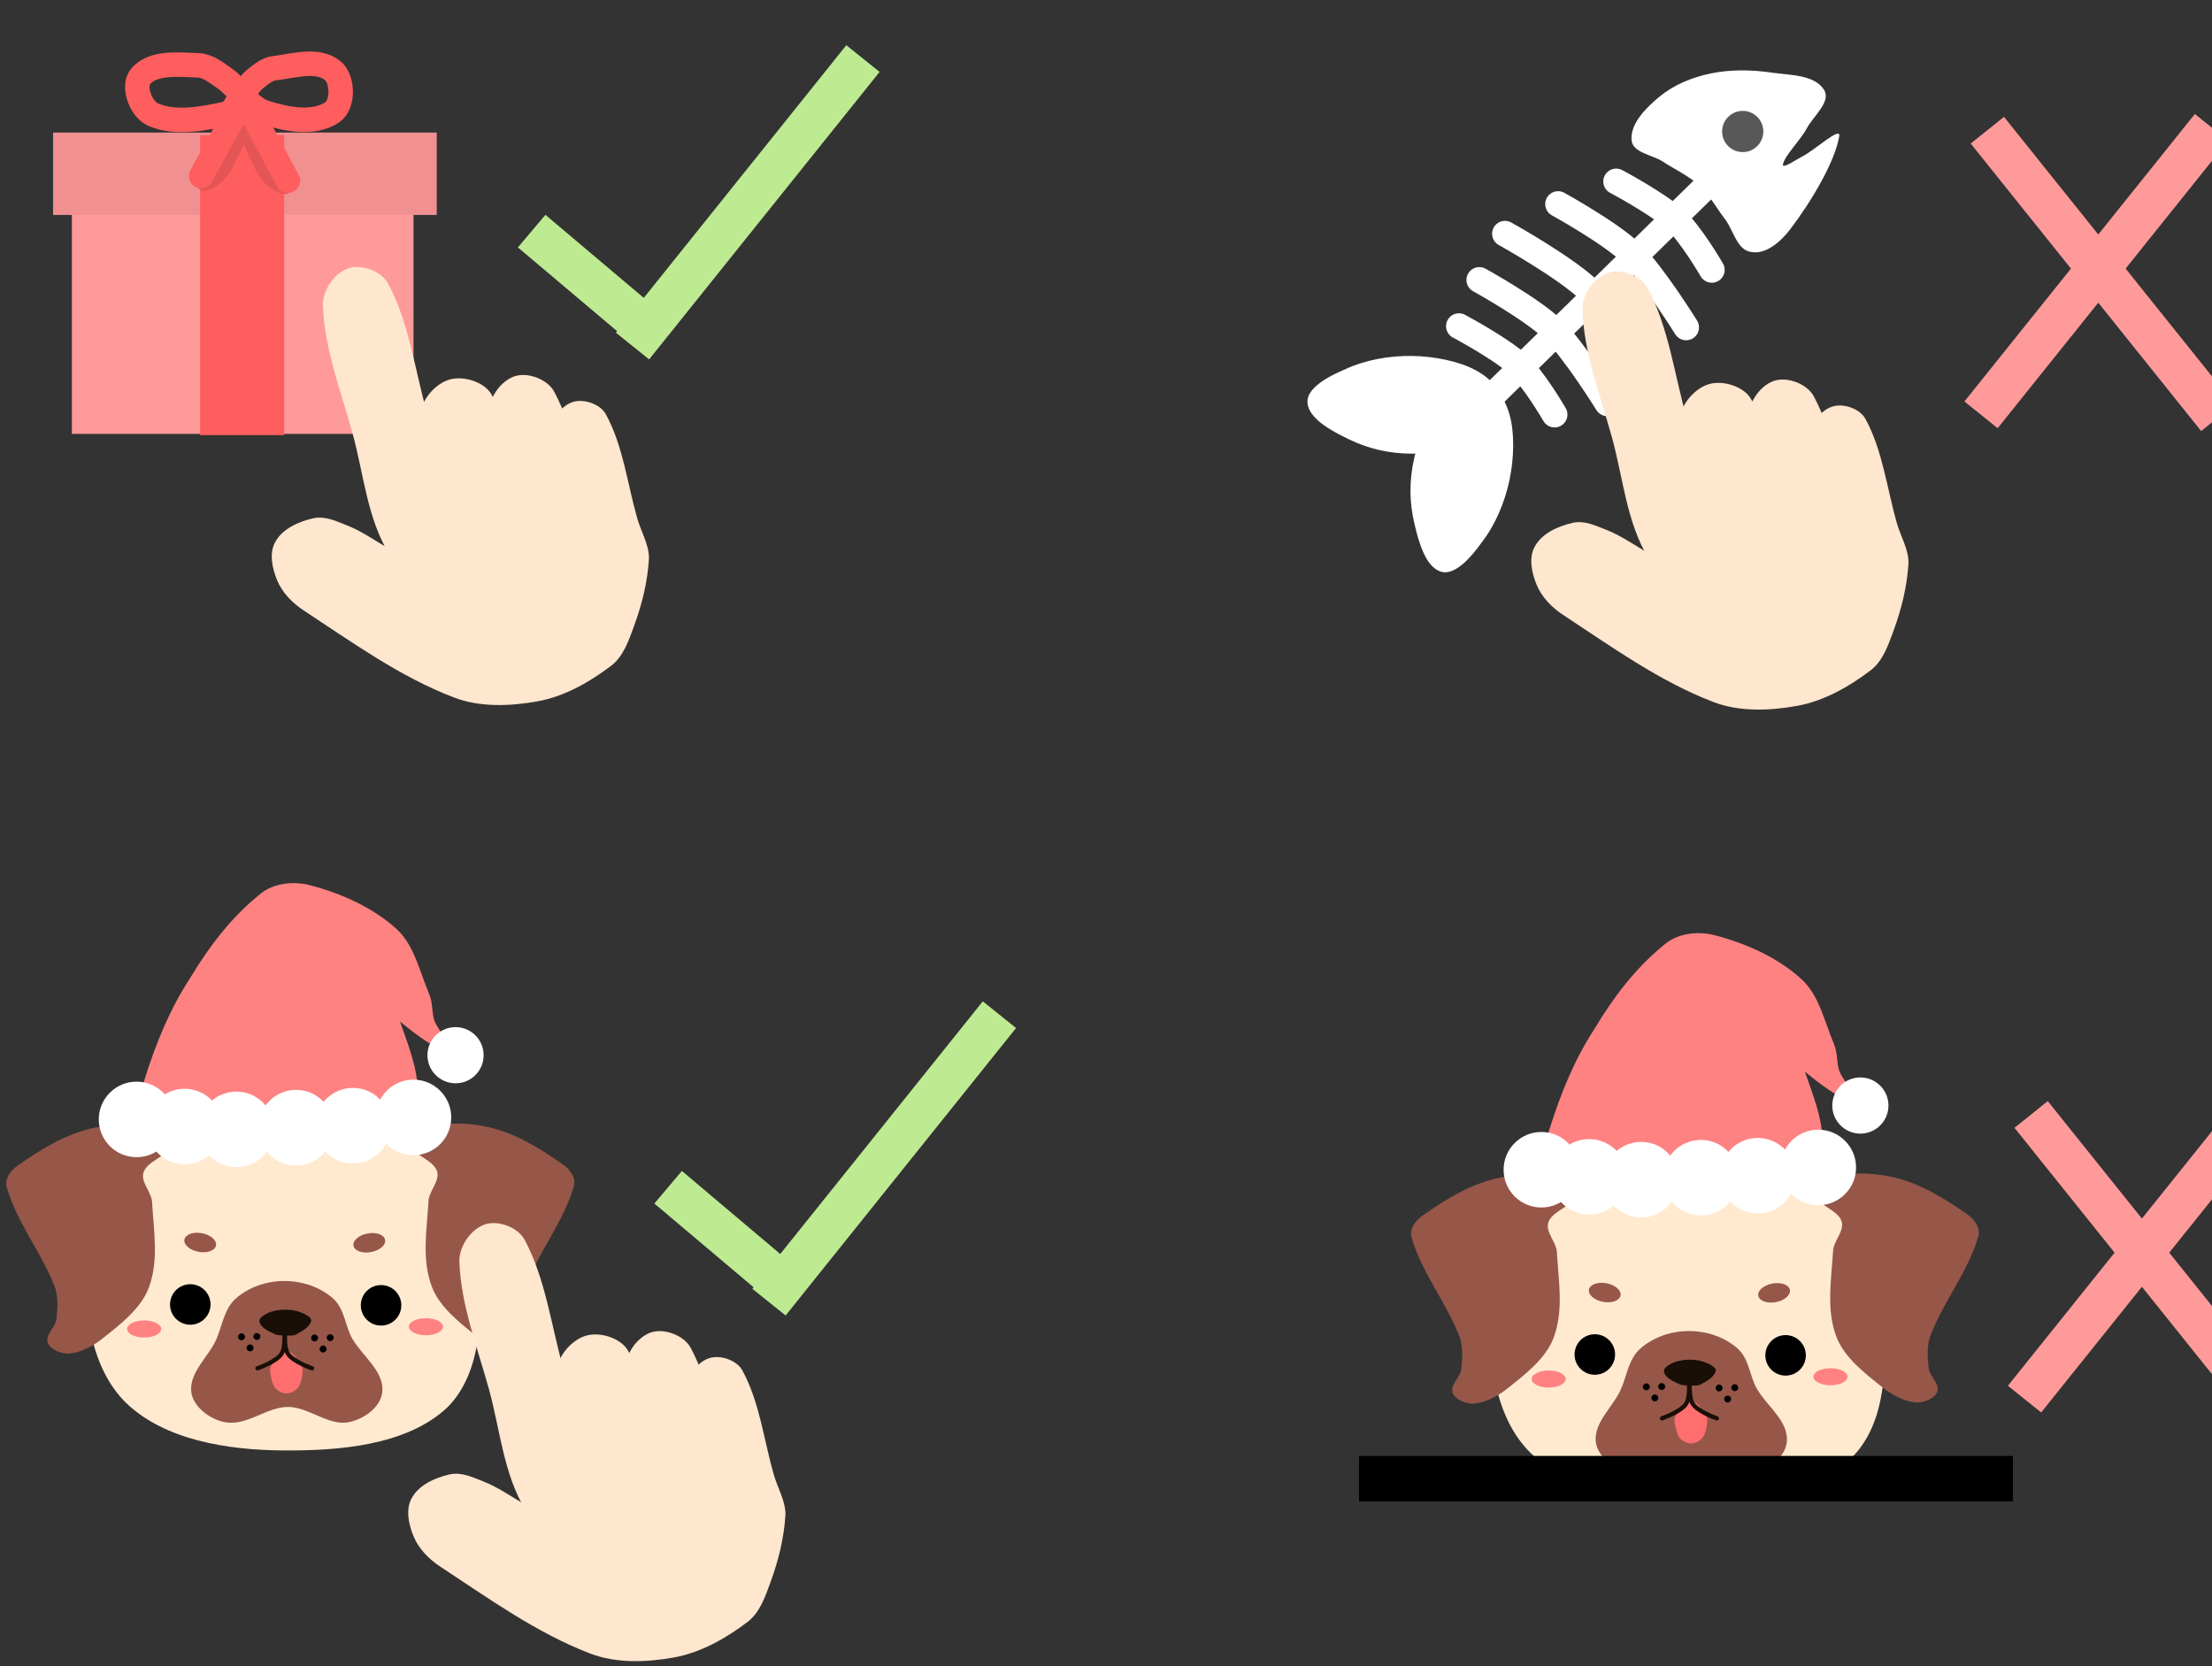 <svg version="1.1" width="389" height="293" viewBox="-1 -1 389 293" xmlns="http://www.w3.org/2000/svg" xmlns:xlink="http://www.w3.org/1999/xlink">
  <rect x="-1" y="-1" width="389" height="293" fill="#333333" stroke="none"/>
  <!-- Exported by Scratch - http://scratch.mit.edu/ -->
  <g id="ID0.8960632686503232">
    <path id="ID0.8820513412356377" fill="#FFEAD0" stroke="none" stroke-linecap="round" d="M 243 127 C 267.278 127 289.278 136.861 305.209 152.791 C 321.139 168.722 329.251 192.633 331 215 C 332.797 237.946 332.973 266.523 317 283 C 298.663 300.834 268.075 303.221 243 303 C 218.568 302.790 190.377 298.252 173 281 C 157.010 264.885 153.732 237.563 155 215 C 156.258 192.578 164.861 168.722 180.791 152.791 C 196.722 136.861 218.722 127 243 127 Z " transform="matrix(0.392, 0, 0, 0.378, -46.6, 139.55)"/>
    <path id="ID0.2806902341544628" fill="#000000" stroke="none" d="M 181.500 268 C 184.121 268 186.496 269.065 188.216 270.784 C 189.935 272.504 191 274.879 191 277.500 C 191 280.121 189.935 282.496 188.216 284.216 C 186.496 285.935 184.121 287 181.500 287 C 178.879 287 176.504 285.935 174.784 284.216 C 173.065 282.496 172 280.121 172 277.500 C 172 274.879 173.065 272.504 174.784 270.784 C 176.504 269.065 178.879 268 181.500 268 Z " transform="matrix(0.375, 0, 0, 0.375, -35.6, 124.35)"/>
    <path id="ID0.2806902341544628" fill="#000000" stroke="none" d="M 181.500 268 C 184.121 268 186.496 269.065 188.216 270.784 C 189.935 272.504 191 274.879 191 277.500 C 191 280.121 189.935 282.496 188.216 284.216 C 186.496 285.935 184.121 287 181.500 287 C 178.879 287 176.504 285.935 174.784 284.216 C 173.065 282.496 172 280.121 172 277.500 C 172 274.879 173.065 272.504 174.784 270.784 C 176.504 269.065 178.879 268 181.500 268 Z " transform="matrix(0.375, 0, 0, 0.375, -2.05, 124.5)"/>
    <path id="ID0.694512349087745" fill="#965749" stroke="none" stroke-linecap="round" d="M 235.500 268 C 243.639 268 251.014 270.521 256.354 274.594 C 261.694 278.667 261.733 285.445 265 290.500 C 269.368 297.251 278.710 303.014 278 311 C 277.359 317.450 269.309 322.043 263 323 C 254.499 324.324 245.905 317.014 237 317 C 227.812 317.018 219.339 324.360 210 323 C 203.609 322.094 195.708 317.110 195 311 C 194.234 303.341 202.633 297.467 206 290.500 C 208.619 285.080 209.306 278.667 214.646 274.594 C 219.986 270.521 227.361 268 235.500 268 Z " transform="matrix(0.405, 0, 0, 0.452, -46.35, 103.15)"/>
    <path id="ID0.406083129812032" fill="#190F07" stroke="none" stroke-linecap="round" d="M 234 277 C 237.311 277 239.966 277.586 242.483 278.758 C 244.197 279.564 246.685 280.844 246.150 282.500 C 245.191 285.424 241.877 287.147 239.150 288.600 C 237.634 289.421 235.722 289.095 234 289.100 C 232.288 289.027 230.431 289.168 228.900 288.400 C 226.293 287.095 222.964 285.729 222 283 C 221.389 281.270 223.345 279.845 225.517 278.758 C 227.689 277.672 230.689 277 234 277 Z " transform="matrix(0.375, 0, 0, 0.375, -38.6, 125.45)"/>
    <path id="ID0.8044573538936675" fill="#FF6F6F" stroke="none" stroke-linecap="round" d="M 234 296.250 C 237.517 296.233 239.686 300.567 241.750 303.500 C 242.510 304.671 242.242 306.338 242 307.875 C 241.669 309.948 241.174 312.279 239.839 313.795 C 238.503 315.312 236.660 316.250 234.625 316.250 C 232.590 316.250 230.747 315.312 229.411 313.795 C 228.076 312.279 227.671 309.932 227.250 307.875 C 226.963 306.454 226.562 304.938 227.250 303.750 C 228.939 300.844 230.700 296.269 234 296.250 Z " transform="matrix(0.375, 0, 0, 0.375, -38.6, 125.45)"/>
    <path id="ID0.685686843469739" fill="none" stroke="#190F07" stroke-width="2" stroke-linecap="round" d="M 233.500 286 C 233.500 286 234.523 294.545 232.250 297.750 C 229.859 301.449 221 304.500 221 304.500 " transform="matrix(0.375, 0, 0, 0.375, -38.6, 125.45)"/>
    <path id="ID0.685686843469739" fill="none" stroke="#190F07" stroke-width="2" stroke-linecap="round" d="M 233.500 286 C 233.500 286 234.523 294.545 232.250 297.750 C 229.859 301.449 221 304.500 221 304.500 " transform="matrix(-0.375, 0, 0, 0.375, 136.75, 125.45)"/>
    <path id="ID0.13846430648118258" fill="#965749" stroke="none" stroke-linecap="round" d="M 324 177 C 336.651 180.515 347.814 188.708 358 197 C 361.549 199.887 364.438 204.714 363 209.250 C 358.415 227.744 347.106 243.911 341 262 C 339.081 267.688 339.435 274.150 340 280 C 340.415 284.616 345.361 288.682 344 293 C 342.876 296.556 337.829 299.063 334 298.750 C 328.814 298.264 323.142 294.798 319 291 C 310.036 282.781 300.612 274.294 297 263 C 292.302 248.308 294.743 232.351 295.500 217.150 C 295.582 211.455 300.974 206.043 299.500 200.750 C 297.843 194.787 289.507 192.503 287 187 C 285.600 183.918 286.030 178.195 289 177 C 300.412 174.308 313.174 173.989 324 177 Z " transform="matrix(0.378, 0, 0, 0.325, -37.35, 139.75)"/>
    <path id="ID0.7530061188153923" fill="#000000" stroke="none" d="M 255.125 288.500 C 255.573 288.500 255.980 288.682 256.274 288.976 C 256.568 289.270 256.750 289.677 256.750 290.125 C 256.750 290.573 256.568 290.980 256.274 291.274 C 255.980 291.568 255.573 291.750 255.125 291.750 C 254.677 291.750 254.270 291.568 253.976 291.274 C 253.682 290.980 253.500 290.573 253.500 290.125 C 253.500 289.677 253.682 289.270 253.976 288.976 C 254.270 288.682 254.677 288.500 255.125 288.500 Z " transform="matrix(0.375, 0, 0, 0.375, -38.6, 125.45)"/>
    <path id="ID0.7530061188153923" fill="#000000" stroke="none" d="M 255.125 288.500 C 255.573 288.500 255.980 288.682 256.274 288.976 C 256.568 289.270 256.750 289.677 256.750 290.125 C 256.750 290.573 256.568 290.980 256.274 291.274 C 255.980 291.568 255.573 291.750 255.125 291.750 C 254.677 291.750 254.270 291.568 253.976 291.274 C 253.682 290.980 253.500 290.573 253.500 290.125 C 253.500 289.677 253.682 289.270 253.976 288.976 C 254.270 288.682 254.677 288.500 255.125 288.500 Z " transform="matrix(0.375, 0, 0, 0.375, -41.35, 125.5)"/>
    <path id="ID0.7530061188153923" fill="#000000" stroke="none" d="M 255.125 288.500 C 255.573 288.500 255.980 288.682 256.274 288.976 C 256.568 289.270 256.750 289.677 256.750 290.125 C 256.750 290.573 256.568 290.980 256.274 291.274 C 255.980 291.568 255.573 291.750 255.125 291.750 C 254.677 291.750 254.270 291.568 253.976 291.274 C 253.682 290.980 253.500 290.573 253.500 290.125 C 253.500 289.677 253.682 289.270 253.976 288.976 C 254.270 288.682 254.677 288.500 255.125 288.500 Z " transform="matrix(0.375, 0, 0, 0.375, -39.85, 127.45)"/>
    <path id="ID0.7530061188153923" fill="#000000" stroke="none" d="M 255.125 288.500 C 255.573 288.500 255.980 288.682 256.274 288.976 C 256.568 289.270 256.750 289.677 256.750 290.125 C 256.750 290.573 256.568 290.980 256.274 291.274 C 255.980 291.568 255.573 291.750 255.125 291.750 C 254.677 291.750 254.270 291.568 253.976 291.274 C 253.682 290.980 253.500 290.573 253.500 290.125 C 253.500 289.677 253.682 289.270 253.976 288.976 C 254.270 288.682 254.677 288.500 255.125 288.500 Z " transform="matrix(0.375, 0, 0, 0.375, -52.7, 127.25)"/>
    <path id="ID0.7530061188153923" fill="#000000" stroke="none" d="M 255.125 288.500 C 255.573 288.500 255.980 288.682 256.274 288.976 C 256.568 289.270 256.750 289.677 256.750 290.125 C 256.750 290.573 256.568 290.980 256.274 291.274 C 255.980 291.568 255.573 291.750 255.125 291.750 C 254.677 291.750 254.270 291.568 253.976 291.274 C 253.682 290.980 253.500 290.573 253.500 290.125 C 253.500 289.677 253.682 289.270 253.976 288.976 C 254.270 288.682 254.677 288.500 255.125 288.500 Z " transform="matrix(0.375, 0, 0, 0.375, -51.5, 125.25)"/>
    <path id="ID0.7530061188153923" fill="#000000" stroke="none" d="M 255.125 288.500 C 255.573 288.500 255.980 288.682 256.274 288.976 C 256.568 289.270 256.750 289.677 256.750 290.125 C 256.750 290.573 256.568 290.980 256.274 291.274 C 255.980 291.568 255.573 291.750 255.125 291.750 C 254.677 291.750 254.270 291.568 253.976 291.274 C 253.682 290.980 253.500 290.573 253.500 290.125 C 253.500 289.677 253.682 289.270 253.976 288.976 C 254.270 288.682 254.677 288.500 255.125 288.500 Z " transform="matrix(0.375, 0, 0, 0.375, -54.2, 125.3)"/>
    <path id="ID0.7067176010459661" fill="#FF8282" stroke="none" stroke-linecap="round" d="M 240.750 101.750 C 251.042 104.474 261.406 109.050 269.250 116.250 C 274.923 121.468 276.719 130.043 279.750 137.250 C 281.199 140.678 280.600 143.318 281.600 146.350 C 282.949 149.861 289.381 156.965 286.750 156.750 C 281.845 156.066 271.984 148.352 265.700 142.500 C 264.174 141.286 265.676 139.636 265.750 137.750 C 265.836 136.759 266.395 131.348 267 135 C 269.468 149.465 281.580 167.100 273 179 C 264.914 190.213 245.932 186.693 232 186 C 217.073 185.260 201.549 181.632 187.700 175.500 C 184.184 173.911 185.315 168.756 186.350 165.450 C 189.976 153.902 194.477 142.734 201.100 132.550 C 207.346 122.193 214.555 112.433 224.600 104.400 C 228.885 101.012 235.414 100.340 240.750 101.750 Z " transform="matrix(0.535, 0, 0, 0.535, -75.25, 100.25)"/>
    <path id="ID0.13846430648118258" fill="#965749" stroke="none" stroke-linecap="round" d="M 324 177 C 336.651 180.515 347.814 188.708 358 197 C 361.549 199.887 364.438 204.714 363 209.250 C 358.415 227.744 347.106 243.911 341 262 C 339.081 267.688 339.435 274.150 340 280 C 340.415 284.616 345.361 288.682 344 293 C 342.876 296.556 337.829 299.063 334 298.750 C 328.814 298.264 323.142 294.798 319 291 C 310.036 282.781 300.612 274.294 297 263 C 292.302 248.308 294.743 232.351 295.500 217.150 C 295.582 211.455 300.974 206.043 299.500 200.750 C 297.843 194.787 289.507 192.503 287 187 C 285.600 183.918 286.030 178.195 289 177 C 300.412 174.308 313.174 173.989 324 177 Z " transform="matrix(-0.378, 0, 0, 0.325, 137.45, 139.95)"/>
    <path id="ID0.694634594488889" fill="#FFFFFF" stroke="none" d="M 187.500 164 C 192.604 164 197.229 166.073 200.578 169.422 C 203.927 172.771 206 177.396 206 182.500 C 206 187.604 203.927 192.229 200.578 195.578 C 197.229 198.927 192.604 201 187.500 201 C 182.396 201 177.771 198.927 174.422 195.578 C 171.073 192.229 169 187.604 169 182.500 C 169 177.396 171.073 172.771 174.422 169.422 C 177.771 166.073 182.396 164 187.500 164 Z " transform="matrix(0.359, 0, 0, 0.359, -35.85, 131.6)"/>
    <path id="ID0.694634594488889" fill="#FFFFFF" stroke="none" d="M 187.500 164 C 192.604 164 197.229 166.073 200.578 169.422 C 203.927 172.771 206 177.396 206 182.500 C 206 187.604 203.927 192.229 200.578 195.578 C 197.229 198.927 192.604 201 187.500 201 C 182.396 201 177.771 198.927 174.422 195.578 C 171.073 192.229 169 187.604 169 182.500 C 169 177.396 171.073 172.771 174.422 169.422 C 177.771 166.073 182.396 164 187.500 164 Z " transform="matrix(0.359, 0, 0, 0.359, -26.75, 132.1)"/>
    <path id="ID0.694634594488889" fill="#FFFFFF" stroke="none" d="M 187.500 164 C 192.604 164 197.229 166.073 200.578 169.422 C 203.927 172.771 206 177.396 206 182.500 C 206 187.604 203.927 192.229 200.578 195.578 C 197.229 198.927 192.604 201 187.500 201 C 182.396 201 177.771 198.927 174.422 195.578 C 171.073 192.229 169 187.604 169 182.500 C 169 177.396 171.073 172.771 174.422 169.422 C 177.771 166.073 182.396 164 187.500 164 Z " transform="matrix(0.359, 0, 0, 0.359, -16.25, 131.8)"/>
    <path id="ID0.694634594488889" fill="#FFFFFF" stroke="none" d="M 187.500 164 C 192.604 164 197.229 166.073 200.578 169.422 C 203.927 172.771 206 177.396 206 182.500 C 206 187.604 203.927 192.229 200.578 195.578 C 197.229 198.927 192.604 201 187.500 201 C 182.396 201 177.771 198.927 174.422 195.578 C 171.073 192.229 169 187.604 169 182.500 C 169 177.396 171.073 172.771 174.422 169.422 C 177.771 166.073 182.396 164 187.500 164 Z " transform="matrix(0.359, 0, 0, 0.359, -6.25, 131.45)"/>
    <path id="ID0.694634594488889" fill="#FFFFFF" stroke="none" d="M 187.500 164 C 192.604 164 197.229 166.073 200.578 169.422 C 203.927 172.771 206 177.396 206 182.500 C 206 187.604 203.927 192.229 200.578 195.578 C 197.229 198.927 192.604 201 187.500 201 C 182.396 201 177.771 198.927 174.422 195.578 C 171.073 192.229 169 187.604 169 182.500 C 169 177.396 171.073 172.771 174.422 169.422 C 177.771 166.073 182.396 164 187.500 164 Z " transform="matrix(0.267, 0, 0, 0.267, 29.05, 135.85)"/>
    <path id="ID0.694634594488889" fill="#FFFFFF" stroke="none" d="M 187.500 164 C 192.604 164 197.229 166.073 200.578 169.422 C 203.927 172.771 206 177.396 206 182.500 C 206 187.604 203.927 192.229 200.578 195.578 C 197.229 198.927 192.604 201 187.500 201 C 182.396 201 177.771 198.927 174.422 195.578 C 171.073 192.229 169 187.604 169 182.500 C 169 177.396 171.073 172.771 174.422 169.422 C 177.771 166.073 182.396 164 187.500 164 Z " transform="matrix(0.359, 0, 0, 0.359, -44.3, 130.35)"/>
    <path id="ID0.694634594488889" fill="#FFFFFF" stroke="none" d="M 187.500 164 C 192.604 164 197.229 166.073 200.578 169.422 C 203.927 172.771 206 177.396 206 182.500 C 206 187.604 203.927 192.229 200.578 195.578 C 197.229 198.927 192.604 201 187.500 201 C 182.396 201 177.771 198.927 174.422 195.578 C 171.073 192.229 169 187.604 169 182.500 C 169 177.396 171.073 172.771 174.422 169.422 C 177.771 166.073 182.396 164 187.500 164 Z " transform="matrix(0.359, 0, 0, 0.359, 4.4, 130)"/>
    <path id="ID0.32408631965518" fill="#FF8282" stroke="none" d="M 300 281 C 302.207 281 304.207 281.448 305.655 282.172 C 307.104 282.896 308 283.896 308 285 C 308 286.104 307.104 287.104 305.655 287.828 C 304.207 288.552 302.207 289 300 289 C 297.793 289 295.793 288.552 294.345 287.828 C 292.896 287.104 292 286.104 292 285 C 292 283.896 292.896 282.896 294.345 282.172 C 295.793 281.448 297.793 281 300 281 Z " transform="matrix(0.375, 0, 0, 0.375, -38.6, 125.45)"/>
    <path id="ID0.32408631965518" fill="#FF8282" stroke="none" d="M 300 281 C 302.207 281 304.207 281.448 305.655 282.172 C 307.104 282.896 308 283.896 308 285 C 308 286.104 307.104 287.104 305.655 287.828 C 304.207 288.552 302.207 289 300 289 C 297.793 289 295.793 288.552 294.345 287.828 C 292.896 287.104 292 286.104 292 285 C 292 283.896 292.896 282.896 294.345 282.172 C 295.793 281.448 297.793 281 300 281 Z " transform="matrix(0.375, 0, 0, 0.375, -88.15, 125.85)"/>
    <path id="ID0.5008056331425905" fill="#965749" stroke="none" d="M 182.500 224 C 184.845 224 186.970 224.560 188.509 225.465 C 190.048 226.371 191 227.621 191 229 C 191 230.379 190.048 231.629 188.509 232.535 C 186.970 233.440 184.845 234 182.500 234 C 180.155 234 178.030 233.440 176.491 232.535 C 174.952 231.629 174 230.379 174 229 C 174 227.621 174.952 226.371 176.491 225.465 C 178.030 224.560 180.155 224 182.500 224 Z " transform="matrix(0.327, 0.061, -0.061, 0.327, -11.5, 131.5)"/>
    <path id="ID0.5008056331425905" fill="#965749" stroke="none" d="M 182.500 224 C 184.845 224 186.970 224.560 188.509 225.465 C 190.048 226.371 191 227.621 191 229 C 191 230.379 190.048 231.629 188.509 232.535 C 186.970 233.440 184.845 234 182.500 234 C 180.155 234 178.030 233.440 176.491 232.535 C 174.952 231.629 174 230.379 174 229 C 174 227.621 174.952 226.371 176.491 225.465 C 178.030 224.560 180.155 224 182.500 224 Z " transform="matrix(-0.327, 0.061, 0.061, 0.327, 109.65, 131.55)"/>
  </g>
  <g id="ID0.4135989835485816" transform="matrix(1, 0, 0, 1, 8, 6)">
    <path id="ID0.5478785261511803" fill="#FF9A9A" stroke="none" d="M 193 154.500 L 268 154.500 L 268 205.500 L 193 205.500 L 193 154.500 Z " transform="matrix(0.801, 0, 0, 0.828, -150.95, -100.85)"/>
    <path id="ID0.9895848804153502" fill="#F09090" stroke="none" d="M 181 141.500 L 279.500 141.500 L 279.500 159 L 181 159 L 181 141.500 Z " transform="matrix(0.685, 0, 0, 0.828, -123.65, -100.85)"/>
    <path id="ID0.6242861747741699" fill="#FF5E5E" stroke="none" d="M 219.250 141.750 L 241 141.750 L 241 205 L 219.250 205 L 219.250 141.750 Z " transform="matrix(0.68, 0, 0, 0.834, -122.9, -101.45)"/>
    <g id="ID0.9871918270364404">
      <path id="ID0.026395104825496674" fill="#E45656" stroke="none" stroke-linecap="round" d="M 233.200 147.500 C 234.231 148.960 229.934 146.276 230.650 146.500 C 233.097 147.265 237.665 148.126 239.527 149.478 C 241.118 150.648 241.869 152.459 242.150 154.250 C 242.428 156.018 242.667 158.510 241.250 159.650 C 240.054 160.609 238.005 159.518 236.750 158.650 C 234.823 157.340 233.505 155.235 232.500 153.150 C 230.888 149.803 229.026 146.146 228.850 142.400 C 228.791 141.163 231.280 139.319 232 140.150 C 233.453 141.867 232.188 145.580 233.200 147.500 Z " transform="matrix(0.717, 0, 0, 0.717, -131.1, -87.6)"/>
      <path id="ID0.026395104825496674" fill="#E45656" stroke="none" stroke-linecap="round" d="M 233.200 147.500 C 234.231 148.960 229.934 146.276 230.650 146.500 C 233.097 147.265 237.665 148.126 239.527 149.478 C 241.118 150.648 241.869 152.459 242.150 154.250 C 242.428 156.018 242.667 158.510 241.250 159.650 C 240.054 160.609 238.005 159.518 236.750 158.650 C 234.823 157.340 233.505 155.235 232.500 153.150 C 230.888 149.803 229.026 146.146 228.850 142.400 C 228.791 141.163 231.280 139.319 232 140.150 C 233.453 141.867 232.188 145.580 233.200 147.500 Z " transform="matrix(-0.717, 0, 0, 0.717, 199.05, -88.2)"/>
      <g id="ID0.3393480833619833">
        <path id="ID0.0338333323597908" fill="none" stroke="#FF5E5E" stroke-width="6" stroke-linecap="round" d="M 229 127.100 C 226.972 125.702 224.911 123.973 222.500 123.900 C 217.816 123.759 211.694 122.993 208.500 126.500 C 206.274 128.954 208.452 134.692 211.500 136 C 217.003 138.361 223.650 137 229.500 135.750 C 231.434 135.250 232.042 132.580 233.300 131.100 C 234.379 129.831 235.211 128.304 236.500 127.250 C 237.925 126.109 239.461 124.786 241.300 124.600 C 245.948 124.048 251.622 122.210 255.400 125.100 C 258.148 127.206 258.241 133.674 255.300 135.500 C 250.721 138.443 244.182 137.152 239 135.500 C 234.857 134.179 232.567 129.584 229 127.100 Z " transform="matrix(0.717, 0, 0, 0.717, -133.7, -84.35)"/>
        <path id="ID0.455369268078357" fill="none" stroke="#FF5E5E" stroke-width="6" stroke-linecap="round" d="M 221.700 140.100 L 232.200 121.100 L 243 141.250 " transform="matrix(0.717, 0, 0, 0.717, -132.6, -76.5)"/>
      </g>
    </g>
  </g>
  <g id="ID0.617521099280566" transform="matrix(1, 0, 0, 1, 8, 6)">
    <path id="ID0.5711539704352617" fill="#FFE6CE" stroke="none" stroke-linecap="round" d="M 227 98 C 232.034 97.536 238.339 101.943 239.500 107 C 243.104 122.311 240.763 139.012 241 155 C 241.083 161.291 242.929 167.571 241.500 173.500 C 238.488 183.286 234.937 193.868 228 201 C 224.973 204.106 216.520 204.056 215 200 C 210.730 185.688 213.648 169.933 213.500 155 C 213.344 139.509 211.580 123.423 215 108.500 C 216.187 103.317 221.716 98.489 227 98 Z " transform="matrix(0.477, -0.127, 0.127, 0.477, -68.55, 22.3)"/>
    <path id="ID0.5711539704352617" fill="#FFE6CE" stroke="none" stroke-linecap="round" d="M 227 98 C 232.034 97.536 238.339 101.943 239.500 107 C 243.104 122.311 240.763 139.012 241 155 C 241.083 161.291 242.929 167.571 241.500 173.500 C 238.488 183.286 234.937 193.868 228 201 C 224.973 204.106 216.520 204.056 215 200 C 210.730 185.688 213.648 169.933 213.500 155 C 213.344 139.509 211.580 123.423 215 108.500 C 216.187 103.317 221.716 98.489 227 98 Z " transform="matrix(0.523, -0.139, 0.127, 0.477, -61.4, 44.65)"/>
    <path id="ID0.5711539704352617" fill="#FFE6CE" stroke="none" stroke-linecap="round" d="M 227 98 C 232.034 97.536 238.339 101.943 239.500 107 C 243.104 122.311 240.763 139.012 241 155 C 241.083 161.291 242.929 167.571 241.500 173.500 C 238.488 183.286 234.937 193.868 228 201 C 224.973 204.106 216.520 204.056 215 200 C 210.730 185.688 213.648 169.933 213.500 155 C 213.344 139.509 211.580 123.423 215 108.500 C 216.187 103.317 221.716 98.489 227 98 Z " transform="matrix(0.477, -0.127, 0.127, 0.477, -39.35, 41.3)"/>
    <path id="ID0.5711539704352617" fill="#FFE6CE" stroke="none" stroke-linecap="round" d="M 227 98 C 232.034 97.536 238.339 101.943 239.500 107 C 243.104 122.311 240.763 139.012 241 155 C 241.083 161.291 242.929 167.571 241.500 173.500 C 238.488 183.286 233.669 192.521 228 201 C 224.392 206.393 220.387 212.823 214.300 215.450 C 203.655 220.043 191.871 223.270 180.400 222.300 C 168.381 221.274 156.005 218.239 146.550 211.050 C 126.659 195.925 111.085 175.804 94.900 156.850 C 90.847 152.105 87.905 146.579 87.150 140.650 C 86.415 134.852 86.775 127.869 90.750 123.850 C 95.039 119.200 102.338 117.968 108.550 118.200 C 113.746 118.408 117.710 122.059 121.600 125.050 C 131.837 132.924 138.662 146.152 150.750 150 C 170.756 156.611 195.977 166.489 213.500 155 C 226.455 146.505 211.580 123.423 215 108.500 C 216.187 103.317 221.716 98.489 227 98 Z " transform="matrix(0.402, -0.107, 0.102, 0.383, -9.65, 50.5)"/>
    <path id="ID0.914057401008904" fill="#FFE6CE" stroke="none" d="M 233.500 181.500 C 237.638 181.500 241.388 183.405 244.104 186.482 C 246.819 189.560 248.500 193.810 248.500 198.500 C 248.500 203.190 246.819 207.440 244.104 210.518 C 241.388 213.595 237.638 215.500 233.500 215.500 C 229.362 215.500 225.612 213.595 222.896 210.518 C 220.181 207.440 218.500 203.190 218.500 198.500 C 218.500 193.810 220.181 189.560 222.896 186.482 C 225.612 183.405 229.362 181.500 233.500 181.500 Z " transform="matrix(0.477, -0.127, 0.127, 0.477, -68.55, 22.3)"/>
  </g>
  <g id="ID0.6895864545367658" transform="matrix(1, 0, 0, 1, 8, 6)">
    <path id="ID0.7811849061399698" fill="#BEEA92" stroke="none" d="M 241 63 L 248.500 63 L 248.500 91.500 L 241 91.500 L 241 63 Z " transform="matrix(0.645, -0.764, 0.764, 0.645, -121.5, 180)"/>
    <path id="ID0.7811849061399698" fill="#BEEA92" stroke="none" d="M 241 63 L 248.500 63 L 248.500 91.500 L 241 91.500 L 241 63 Z " transform="matrix(-0.78, -0.626, -1.422, 1.774, 423.25, 44.75)"/>
  </g>
  <g id="ID0.17742757126688957" transform="matrix(1, 0, 0, 1, 12, 0)">
    <path id="ID0.482579855248332" fill="#FFFFFF" stroke="none" stroke-linecap="round" d="M 263.750 101 C 267.119 101.285 270.343 102.611 273.150 104.400 C 276.315 106.418 279.002 109.135 281.250 112.100 C 283.198 114.669 286.421 117.609 285.750 120.800 C 285.230 123.272 281.074 122.837 278.650 123.600 C 276.246 124.356 272.440 124.283 271.050 125.250 C 270.438 125.790 273.468 126.291 274.600 126.650 C 276.991 127.410 283.431 127.566 281.850 128.700 C 278.006 131.491 269.959 133.594 263.750 134.500 C 261.113 134.883 257.481 134.677 256 132.500 C 254.383 130.474 256.449 127.492 256.750 125 C 257.057 122.457 257.814 119.936 257.650 117.400 C 257.561 114.783 256.546 112.306 256 109.750 C 255.523 107.515 253.135 104.770 254.750 103 C 256.705 100.743 260.692 100.740 263.750 101 Z " transform="matrix(0.699, -0.684, 0.684, 0.699, 25.4, 125.8)"/>
    <path id="ID0.9493582341820002" fill="none" stroke="#FFFFFF" stroke-width="5" stroke-linecap="round" d="M 202.250 112.750 L 267.750 112.750 " transform="matrix(0.668, -0.654, 0.634, 0.647, 42.4, 128.35)"/>
    <path id="ID0.687238757032901" fill="none" stroke="#FFFFFF" stroke-width="5" stroke-linecap="round" d="M 247.250 105.750 C 247.250 105.750 249.859 113.951 250.250 118.750 C 250.575 122.872 248.500 131 248.500 131 " transform="matrix(0.647, -0.634, 0.634, 0.647, 44.2, 119.25)"/>
    <path id="ID0.687238757032901" fill="none" stroke="#FFFFFF" stroke-width="5" stroke-linecap="round" d="M 246.750 101.900 C 246.750 101.900 250.099 113.023 250.250 118.750 C 250.403 124.519 247.750 136.400 247.750 136.400 " transform="matrix(0.647, -0.634, 0.634, 0.647, 36.75, 125.4)"/>
    <path id="ID0.687238757032901" fill="none" stroke="#FFFFFF" stroke-width="5" stroke-linecap="round" d="M 246.250 99.350 C 246.250 99.350 250.068 112.180 250.250 118.750 C 250.432 125.332 247.250 138.850 247.250 138.850 " transform="matrix(0.647, -0.634, 0.634, 0.647, 29.35, 131.95)"/>
    <path id="ID0.687238757032901" fill="none" stroke="#FFFFFF" stroke-width="5" stroke-linecap="round" d="M 246.750 101.900 C 246.750 101.900 250.099 113.023 250.250 118.750 C 250.403 124.519 247.750 136.400 247.750 136.400 " transform="matrix(0.647, -0.634, 0.634, 0.647, 22.9, 138.75)"/>
    <path id="ID0.687238757032901" fill="none" stroke="#FFFFFF" stroke-width="5" stroke-linecap="round" d="M 247.250 105.750 C 247.250 105.750 249.859 113.951 250.250 118.750 C 250.575 122.872 248.500 131 248.500 131 " transform="matrix(0.647, -0.634, 0.634, 0.647, 16.55, 144.7)"/>
    <g id="ID0.2360148634761572">
      <path id="ID0.16649462515488267" fill="#FFFFFF" stroke="none" stroke-linecap="round" d="M 328.700 83.300 C 332.565 83.505 335.522 87.325 337.733 90.616 C 339.902 93.843 341.250 97.405 341.250 101.750 C 341.250 106.095 339.905 110.033 337.733 112.884 C 335.561 115.735 332.561 117.500 329.250 117.500 C 325.939 117.500 322.939 115.735 320.767 112.884 C 318.595 110.033 317.335 105.640 317.250 101.750 C 317.158 97.604 318.265 93.360 320.500 89.950 C 322.279 86.891 325.178 83.111 328.700 83.300 Z " transform="matrix(0.001, 0.716, 1, -0.001, 133.3, -165.45)"/>
      <path id="ID0.16649462515488267" fill="#FFFFFF" stroke="none" stroke-linecap="round" d="M 328.700 83.300 C 332.565 83.505 335.522 87.325 337.733 90.616 C 339.902 93.843 341.250 97.405 341.250 101.750 C 341.250 106.095 339.905 110.033 337.733 112.884 C 335.561 115.735 332.561 117.500 329.250 117.500 C 325.939 117.500 322.939 115.735 320.767 112.884 C 318.595 110.033 317.335 105.640 317.250 101.750 C 317.158 97.604 318.265 93.360 320.500 89.950 C 322.279 86.891 325.178 83.111 328.700 83.300 Z " transform="matrix(-0.699, -0.157, 0.22, -0.976, 451.85, 232.45)"/>
    </g>
    <path id="ID0.9176634638570249" fill="#585858" stroke="none" d="M 268.875 62.500 C 269.875 62.500 270.781 62.906 271.438 63.562 C 272.094 64.219 272.500 65.125 272.500 66.125 C 272.500 67.125 272.094 68.031 271.438 68.688 C 270.781 69.344 269.875 69.750 268.875 69.750 C 267.875 69.750 266.969 69.344 266.312 68.688 C 265.656 68.031 265.250 67.125 265.250 66.125 C 265.250 65.125 265.656 64.219 266.312 63.562 C 266.969 62.906 267.875 62.500 268.875 62.500 Z " transform="matrix(1, 0, 0, 1, 24.6, -44)"/>
  </g>
  <g id="ID0.617521099280566" transform="matrix(1, 0, 0, 1, 12, 0)">
    <path id="ID0.5711539704352617" fill="#FFE6CE" stroke="none" stroke-linecap="round" d="M 227 98 C 232.034 97.536 238.339 101.943 239.500 107 C 243.104 122.311 240.763 139.012 241 155 C 241.083 161.291 242.929 167.571 241.500 173.500 C 238.488 183.286 234.937 193.868 228 201 C 224.973 204.106 216.520 204.056 215 200 C 210.730 185.688 213.648 169.933 213.500 155 C 213.344 139.509 211.580 123.423 215 108.500 C 216.187 103.317 221.716 98.489 227 98 Z " transform="matrix(0.477, -0.127, 0.127, 0.477, 148.95, 29.1)"/>
    <path id="ID0.5711539704352617" fill="#FFE6CE" stroke="none" stroke-linecap="round" d="M 227 98 C 232.034 97.536 238.339 101.943 239.500 107 C 243.104 122.311 240.763 139.012 241 155 C 241.083 161.291 242.929 167.571 241.500 173.500 C 238.488 183.286 234.937 193.868 228 201 C 224.973 204.106 216.520 204.056 215 200 C 210.730 185.688 213.648 169.933 213.500 155 C 213.344 139.509 211.580 123.423 215 108.500 C 216.187 103.317 221.716 98.489 227 98 Z " transform="matrix(0.523, -0.139, 0.127, 0.477, 156.1, 51.45)"/>
    <path id="ID0.5711539704352617" fill="#FFE6CE" stroke="none" stroke-linecap="round" d="M 227 98 C 232.034 97.536 238.339 101.943 239.500 107 C 243.104 122.311 240.763 139.012 241 155 C 241.083 161.291 242.929 167.571 241.500 173.500 C 238.488 183.286 234.937 193.868 228 201 C 224.973 204.106 216.520 204.056 215 200 C 210.730 185.688 213.648 169.933 213.500 155 C 213.344 139.509 211.580 123.423 215 108.500 C 216.187 103.317 221.716 98.489 227 98 Z " transform="matrix(0.477, -0.127, 0.127, 0.477, 178.15, 48.1)"/>
    <path id="ID0.5711539704352617" fill="#FFE6CE" stroke="none" stroke-linecap="round" d="M 227 98 C 232.034 97.536 238.339 101.943 239.500 107 C 243.104 122.311 240.763 139.012 241 155 C 241.083 161.291 242.929 167.571 241.500 173.500 C 238.488 183.286 233.669 192.521 228 201 C 224.392 206.393 220.387 212.823 214.300 215.450 C 203.655 220.043 191.871 223.270 180.400 222.300 C 168.381 221.274 156.005 218.239 146.550 211.050 C 126.659 195.925 111.085 175.804 94.900 156.850 C 90.847 152.105 87.905 146.579 87.150 140.650 C 86.415 134.852 86.775 127.869 90.750 123.850 C 95.039 119.200 102.338 117.968 108.550 118.200 C 113.746 118.408 117.710 122.059 121.600 125.050 C 131.837 132.924 138.662 146.152 150.750 150 C 170.756 156.611 195.977 166.489 213.500 155 C 226.455 146.505 211.580 123.423 215 108.500 C 216.187 103.317 221.716 98.489 227 98 Z " transform="matrix(0.402, -0.107, 0.102, 0.383, 207.85, 57.3)"/>
    <path id="ID0.914057401008904" fill="#FFE6CE" stroke="none" d="M 233.500 181.500 C 237.638 181.500 241.388 183.405 244.104 186.482 C 246.819 189.560 248.500 193.810 248.500 198.500 C 248.500 203.190 246.819 207.440 244.104 210.518 C 241.388 213.595 237.638 215.500 233.500 215.500 C 229.362 215.500 225.612 213.595 222.896 210.518 C 220.181 207.440 218.500 203.190 218.500 198.500 C 218.500 193.810 220.181 189.560 222.896 186.482 C 225.612 183.405 229.362 181.500 233.500 181.500 Z " transform="matrix(0.477, -0.127, 0.127, 0.477, 148.95, 29.1)"/>
  </g>
  <g id="ID0.8960632686503232" transform="matrix(1, 0, 0, 1, 12, 0)">
    <path id="ID0.8820513412356377" fill="#FFEAD0" stroke="none" stroke-linecap="round" d="M 243 127 C 267.278 127 289.278 136.861 305.209 152.791 C 321.139 168.722 329.251 192.633 331 215 C 332.797 237.946 332.973 266.523 317 283 C 298.663 300.834 268.075 303.221 243 303 C 218.568 302.790 190.377 298.252 173 281 C 157.010 264.885 153.732 237.563 155 215 C 156.258 192.578 164.861 168.722 180.791 152.791 C 196.722 136.861 218.722 127 243 127 Z " transform="matrix(0.392, 0, 0, 0.378, 188.4, 148.35)"/>
    <path id="ID0.2806902341544628" fill="#000000" stroke="none" d="M 181.500 268 C 184.121 268 186.496 269.065 188.216 270.784 C 189.935 272.504 191 274.879 191 277.500 C 191 280.121 189.935 282.496 188.216 284.216 C 186.496 285.935 184.121 287 181.500 287 C 178.879 287 176.504 285.935 174.784 284.216 C 173.065 282.496 172 280.121 172 277.500 C 172 274.879 173.065 272.504 174.784 270.784 C 176.504 269.065 178.879 268 181.500 268 Z " transform="matrix(0.375, 0, 0, 0.375, 199.4, 133.15)"/>
    <path id="ID0.2806902341544628" fill="#000000" stroke="none" d="M 181.500 268 C 184.121 268 186.496 269.065 188.216 270.784 C 189.935 272.504 191 274.879 191 277.500 C 191 280.121 189.935 282.496 188.216 284.216 C 186.496 285.935 184.121 287 181.500 287 C 178.879 287 176.504 285.935 174.784 284.216 C 173.065 282.496 172 280.121 172 277.500 C 172 274.879 173.065 272.504 174.784 270.784 C 176.504 269.065 178.879 268 181.500 268 Z " transform="matrix(0.375, 0, 0, 0.375, 232.95, 133.3)"/>
    <path id="ID0.694512349087745" fill="#965749" stroke="none" stroke-linecap="round" d="M 235.500 268 C 243.639 268 251.014 270.521 256.354 274.594 C 261.694 278.667 261.733 285.445 265 290.500 C 269.368 297.251 278.710 303.014 278 311 C 277.359 317.450 269.309 322.043 263 323 C 254.499 324.324 245.905 317.014 237 317 C 227.812 317.018 219.339 324.360 210 323 C 203.609 322.094 195.708 317.110 195 311 C 194.234 303.341 202.633 297.467 206 290.500 C 208.619 285.080 209.306 278.667 214.646 274.594 C 219.986 270.521 227.361 268 235.500 268 Z " transform="matrix(0.405, 0, 0, 0.452, 188.65, 111.95)"/>
    <path id="ID0.406083129812032" fill="#190F07" stroke="none" stroke-linecap="round" d="M 234 277 C 237.311 277 239.966 277.586 242.483 278.758 C 244.197 279.564 246.685 280.844 246.150 282.500 C 245.191 285.424 241.877 287.147 239.150 288.600 C 237.634 289.421 235.722 289.095 234 289.100 C 232.288 289.027 230.431 289.168 228.900 288.400 C 226.293 287.095 222.964 285.729 222 283 C 221.389 281.270 223.345 279.845 225.517 278.758 C 227.689 277.672 230.689 277 234 277 Z " transform="matrix(0.375, 0, 0, 0.375, 196.4, 134.25)"/>
    <path id="ID0.8044573538936675" fill="#FF6F6F" stroke="none" stroke-linecap="round" d="M 234 296.250 C 237.517 296.233 239.686 300.567 241.750 303.500 C 242.510 304.671 242.242 306.338 242 307.875 C 241.669 309.948 241.174 312.279 239.839 313.795 C 238.503 315.312 236.660 316.250 234.625 316.250 C 232.590 316.250 230.747 315.312 229.411 313.795 C 228.076 312.279 227.671 309.932 227.250 307.875 C 226.963 306.454 226.562 304.938 227.250 303.750 C 228.939 300.844 230.700 296.269 234 296.250 Z " transform="matrix(0.375, 0, 0, 0.375, 196.4, 134.25)"/>
    <path id="ID0.685686843469739" fill="none" stroke="#190F07" stroke-width="2" stroke-linecap="round" d="M 233.500 286 C 233.500 286 234.523 294.545 232.250 297.750 C 229.859 301.449 221 304.500 221 304.500 " transform="matrix(0.375, 0, 0, 0.375, 196.4, 134.25)"/>
    <path id="ID0.685686843469739" fill="none" stroke="#190F07" stroke-width="2" stroke-linecap="round" d="M 233.500 286 C 233.500 286 234.523 294.545 232.250 297.750 C 229.859 301.449 221 304.500 221 304.500 " transform="matrix(-0.375, 0, 0, 0.375, 371.8, 134.25)"/>
    <path id="ID0.13846430648118258" fill="#965749" stroke="none" stroke-linecap="round" d="M 324 177 C 336.651 180.515 347.814 188.708 358 197 C 361.549 199.887 364.438 204.714 363 209.250 C 358.415 227.744 347.106 243.911 341 262 C 339.081 267.688 339.435 274.150 340 280 C 340.415 284.616 345.361 288.682 344 293 C 342.876 296.556 337.829 299.063 334 298.750 C 328.814 298.264 323.142 294.798 319 291 C 310.036 282.781 300.612 274.294 297 263 C 292.302 248.308 294.743 232.351 295.500 217.150 C 295.582 211.455 300.974 206.043 299.500 200.750 C 297.843 194.787 289.507 192.503 287 187 C 285.600 183.918 286.030 178.195 289 177 C 300.412 174.308 313.174 173.989 324 177 Z " transform="matrix(0.378, 0, 0, 0.325, 197.65, 148.55)"/>
    <path id="ID0.7530061188153923" fill="#000000" stroke="none" d="M 255.125 288.500 C 255.573 288.500 255.980 288.682 256.274 288.976 C 256.568 289.270 256.750 289.677 256.750 290.125 C 256.750 290.573 256.568 290.980 256.274 291.274 C 255.980 291.568 255.573 291.750 255.125 291.750 C 254.677 291.750 254.270 291.568 253.976 291.274 C 253.682 290.980 253.500 290.573 253.500 290.125 C 253.500 289.677 253.682 289.270 253.976 288.976 C 254.270 288.682 254.677 288.500 255.125 288.500 Z " transform="matrix(0.375, 0, 0, 0.375, 196.4, 134.25)"/>
    <path id="ID0.7530061188153923" fill="#000000" stroke="none" d="M 255.125 288.500 C 255.573 288.500 255.980 288.682 256.274 288.976 C 256.568 289.270 256.750 289.677 256.750 290.125 C 256.750 290.573 256.568 290.980 256.274 291.274 C 255.980 291.568 255.573 291.750 255.125 291.750 C 254.677 291.750 254.270 291.568 253.976 291.274 C 253.682 290.980 253.500 290.573 253.500 290.125 C 253.500 289.677 253.682 289.270 253.976 288.976 C 254.270 288.682 254.677 288.500 255.125 288.500 Z " transform="matrix(0.375, 0, 0, 0.375, 193.65, 134.3)"/>
    <path id="ID0.7530061188153923" fill="#000000" stroke="none" d="M 255.125 288.500 C 255.573 288.500 255.980 288.682 256.274 288.976 C 256.568 289.270 256.750 289.677 256.750 290.125 C 256.750 290.573 256.568 290.980 256.274 291.274 C 255.980 291.568 255.573 291.750 255.125 291.750 C 254.677 291.750 254.270 291.568 253.976 291.274 C 253.682 290.980 253.500 290.573 253.500 290.125 C 253.500 289.677 253.682 289.270 253.976 288.976 C 254.270 288.682 254.677 288.500 255.125 288.500 Z " transform="matrix(0.375, 0, 0, 0.375, 195.15, 136.25)"/>
    <path id="ID0.7530061188153923" fill="#000000" stroke="none" d="M 255.125 288.500 C 255.573 288.500 255.980 288.682 256.274 288.976 C 256.568 289.270 256.750 289.677 256.750 290.125 C 256.750 290.573 256.568 290.980 256.274 291.274 C 255.980 291.568 255.573 291.750 255.125 291.750 C 254.677 291.750 254.270 291.568 253.976 291.274 C 253.682 290.980 253.500 290.573 253.500 290.125 C 253.500 289.677 253.682 289.270 253.976 288.976 C 254.270 288.682 254.677 288.500 255.125 288.500 Z " transform="matrix(0.375, 0, 0, 0.375, 182.35, 136.05)"/>
    <path id="ID0.7530061188153923" fill="#000000" stroke="none" d="M 255.125 288.500 C 255.573 288.500 255.980 288.682 256.274 288.976 C 256.568 289.270 256.750 289.677 256.750 290.125 C 256.750 290.573 256.568 290.980 256.274 291.274 C 255.980 291.568 255.573 291.750 255.125 291.750 C 254.677 291.750 254.270 291.568 253.976 291.274 C 253.682 290.980 253.500 290.573 253.500 290.125 C 253.500 289.677 253.682 289.270 253.976 288.976 C 254.270 288.682 254.677 288.500 255.125 288.500 Z " transform="matrix(0.375, 0, 0, 0.375, 183.55, 134.05)"/>
    <path id="ID0.7530061188153923" fill="#000000" stroke="none" d="M 255.125 288.500 C 255.573 288.500 255.980 288.682 256.274 288.976 C 256.568 289.270 256.750 289.677 256.750 290.125 C 256.750 290.573 256.568 290.980 256.274 291.274 C 255.980 291.568 255.573 291.750 255.125 291.750 C 254.677 291.750 254.270 291.568 253.976 291.274 C 253.682 290.980 253.500 290.573 253.500 290.125 C 253.500 289.677 253.682 289.270 253.976 288.976 C 254.270 288.682 254.677 288.500 255.125 288.500 Z " transform="matrix(0.375, 0, 0, 0.375, 180.85, 134.1)"/>
    <path id="ID0.7067176010459661" fill="#FF8282" stroke="none" stroke-linecap="round" d="M 240.750 101.750 C 251.042 104.474 261.406 109.050 269.250 116.250 C 274.923 121.468 276.719 130.043 279.750 137.250 C 281.199 140.678 280.600 143.318 281.600 146.350 C 282.949 149.861 289.381 156.965 286.750 156.750 C 281.845 156.066 271.984 148.352 265.700 142.500 C 264.174 141.286 265.676 139.636 265.750 137.750 C 265.836 136.759 266.395 131.348 267 135 C 269.468 149.465 281.580 167.100 273 179 C 264.914 190.213 245.932 186.693 232 186 C 217.073 185.260 201.549 181.632 187.700 175.500 C 184.184 173.911 185.315 168.756 186.350 165.450 C 189.976 153.902 194.477 142.734 201.100 132.550 C 207.346 122.193 214.555 112.433 224.600 104.400 C 228.885 101.012 235.414 100.340 240.750 101.750 Z " transform="matrix(0.535, 0, 0, 0.535, 159.8, 109.05)"/>
    <path id="ID0.13846430648118258" fill="#965749" stroke="none" stroke-linecap="round" d="M 324 177 C 336.651 180.515 347.814 188.708 358 197 C 361.549 199.887 364.438 204.714 363 209.250 C 358.415 227.744 347.106 243.911 341 262 C 339.081 267.688 339.435 274.150 340 280 C 340.415 284.616 345.361 288.682 344 293 C 342.876 296.556 337.829 299.063 334 298.750 C 328.814 298.264 323.142 294.798 319 291 C 310.036 282.781 300.612 274.294 297 263 C 292.302 248.308 294.743 232.351 295.500 217.150 C 295.582 211.455 300.974 206.043 299.500 200.750 C 297.843 194.787 289.507 192.503 287 187 C 285.600 183.918 286.030 178.195 289 177 C 300.412 174.308 313.174 173.989 324 177 Z " transform="matrix(-0.378, 0, 0, 0.325, 372.5, 148.75)"/>
    <path id="ID0.694634594488889" fill="#FFFFFF" stroke="none" d="M 187.500 164 C 192.604 164 197.229 166.073 200.578 169.422 C 203.927 172.771 206 177.396 206 182.500 C 206 187.604 203.927 192.229 200.578 195.578 C 197.229 198.927 192.604 201 187.500 201 C 182.396 201 177.771 198.927 174.422 195.578 C 171.073 192.229 169 187.604 169 182.500 C 169 177.396 171.073 172.771 174.422 169.422 C 177.771 166.073 182.396 164 187.500 164 Z " transform="matrix(0.359, 0, 0, 0.359, 199.15, 140.45)"/>
    <path id="ID0.694634594488889" fill="#FFFFFF" stroke="none" d="M 187.500 164 C 192.604 164 197.229 166.073 200.578 169.422 C 203.927 172.771 206 177.396 206 182.500 C 206 187.604 203.927 192.229 200.578 195.578 C 197.229 198.927 192.604 201 187.500 201 C 182.396 201 177.771 198.927 174.422 195.578 C 171.073 192.229 169 187.604 169 182.500 C 169 177.396 171.073 172.771 174.422 169.422 C 177.771 166.073 182.396 164 187.500 164 Z " transform="matrix(0.359, 0, 0, 0.359, 208.3, 140.95)"/>
    <path id="ID0.694634594488889" fill="#FFFFFF" stroke="none" d="M 187.500 164 C 192.604 164 197.229 166.073 200.578 169.422 C 203.927 172.771 206 177.396 206 182.500 C 206 187.604 203.927 192.229 200.578 195.578 C 197.229 198.927 192.604 201 187.500 201 C 182.396 201 177.771 198.927 174.422 195.578 C 171.073 192.229 169 187.604 169 182.500 C 169 177.396 171.073 172.771 174.422 169.422 C 177.771 166.073 182.396 164 187.500 164 Z " transform="matrix(0.359, 0, 0, 0.359, 218.8, 140.6)"/>
    <path id="ID0.694634594488889" fill="#FFFFFF" stroke="none" d="M 187.500 164 C 192.604 164 197.229 166.073 200.578 169.422 C 203.927 172.771 206 177.396 206 182.500 C 206 187.604 203.927 192.229 200.578 195.578 C 197.229 198.927 192.604 201 187.500 201 C 182.396 201 177.771 198.927 174.422 195.578 C 171.073 192.229 169 187.604 169 182.500 C 169 177.396 171.073 172.771 174.422 169.422 C 177.771 166.073 182.396 164 187.500 164 Z " transform="matrix(0.359, 0, 0, 0.359, 228.8, 140.25)"/>
    <path id="ID0.694634594488889" fill="#FFFFFF" stroke="none" d="M 187.500 164 C 192.604 164 197.229 166.073 200.578 169.422 C 203.927 172.771 206 177.396 206 182.500 C 206 187.604 203.927 192.229 200.578 195.578 C 197.229 198.927 192.604 201 187.500 201 C 182.396 201 177.771 198.927 174.422 195.578 C 171.073 192.229 169 187.604 169 182.500 C 169 177.396 171.073 172.771 174.422 169.422 C 177.771 166.073 182.396 164 187.500 164 Z " transform="matrix(0.267, 0, 0, 0.267, 264.1, 144.7)"/>
    <path id="ID0.694634594488889" fill="#FFFFFF" stroke="none" d="M 187.500 164 C 192.604 164 197.229 166.073 200.578 169.422 C 203.927 172.771 206 177.396 206 182.500 C 206 187.604 203.927 192.229 200.578 195.578 C 197.229 198.927 192.604 201 187.500 201 C 182.396 201 177.771 198.927 174.422 195.578 C 171.073 192.229 169 187.604 169 182.500 C 169 177.396 171.073 172.771 174.422 169.422 C 177.771 166.073 182.396 164 187.500 164 Z " transform="matrix(0.359, 0, 0, 0.359, 190.75, 139.2)"/>
    <path id="ID0.694634594488889" fill="#FFFFFF" stroke="none" d="M 187.500 164 C 192.604 164 197.229 166.073 200.578 169.422 C 203.927 172.771 206 177.396 206 182.500 C 206 187.604 203.927 192.229 200.578 195.578 C 197.229 198.927 192.604 201 187.500 201 C 182.396 201 177.771 198.927 174.422 195.578 C 171.073 192.229 169 187.604 169 182.500 C 169 177.396 171.073 172.771 174.422 169.422 C 177.771 166.073 182.396 164 187.500 164 Z " transform="matrix(0.359, 0, 0, 0.359, 239.45, 138.8)"/>
    <path id="ID0.32408631965518" fill="#FF8282" stroke="none" d="M 300 281 C 302.207 281 304.207 281.448 305.655 282.172 C 307.104 282.896 308 283.896 308 285 C 308 286.104 307.104 287.104 305.655 287.828 C 304.207 288.552 302.207 289 300 289 C 297.793 289 295.793 288.552 294.345 287.828 C 292.896 287.104 292 286.104 292 285 C 292 283.896 292.896 282.896 294.345 282.172 C 295.793 281.448 297.793 281 300 281 Z " transform="matrix(0.375, 0, 0, 0.375, 196.4, 134.25)"/>
    <path id="ID0.32408631965518" fill="#FF8282" stroke="none" d="M 300 281 C 302.207 281 304.207 281.448 305.655 282.172 C 307.104 282.896 308 283.896 308 285 C 308 286.104 307.104 287.104 305.655 287.828 C 304.207 288.552 302.207 289 300 289 C 297.793 289 295.793 288.552 294.345 287.828 C 292.896 287.104 292 286.104 292 285 C 292 283.896 292.896 282.896 294.345 282.172 C 295.793 281.448 297.793 281 300 281 Z " transform="matrix(0.375, 0, 0, 0.375, 146.85, 134.65)"/>
    <path id="ID0.5008056331425905" fill="#965749" stroke="none" d="M 182.500 224 C 184.845 224 186.970 224.560 188.509 225.465 C 190.048 226.371 191 227.621 191 229 C 191 230.379 190.048 231.629 188.509 232.535 C 186.970 233.440 184.845 234 182.500 234 C 180.155 234 178.030 233.440 176.491 232.535 C 174.952 231.629 174 230.379 174 229 C 174 227.621 174.952 226.371 176.491 225.465 C 178.030 224.560 180.155 224 182.500 224 Z " transform="matrix(0.327, 0.061, -0.061, 0.327, 223.5, 140.3)"/>
    <path id="ID0.5008056331425905" fill="#965749" stroke="none" d="M 182.500 224 C 184.845 224 186.970 224.560 188.509 225.465 C 190.048 226.371 191 227.621 191 229 C 191 230.379 190.048 231.629 188.509 232.535 C 186.970 233.440 184.845 234 182.500 234 C 180.155 234 178.030 233.440 176.491 232.535 C 174.952 231.629 174 230.379 174 229 C 174 227.621 174.952 226.371 176.491 225.465 C 178.030 224.560 180.155 224 182.500 224 Z " transform="matrix(-0.327, 0.061, 0.061, 0.327, 344.7, 140.35)"/>
  </g>
  <path id="ID0.6457497105002403" fill="#000000" stroke="none" d="M 189 277 L 304 277 L 304 285 L 189 285 L 189 277 Z " transform="matrix(1, 0, 0, 1, 49, -21.95)"/>
  <g id="ID0.354785128030926" transform="matrix(1, 0, 0, 1, 12, 0)">
    <path id="ID0.7811849061399698" fill="#FF9A9A" stroke="none" d="M 241 63 L 248.500 63 L 248.500 91.500 L 241 91.500 L 241 63 Z " transform="matrix(-0.78, -0.626, -1.422, 1.774, 656.4, 62.85)"/>
    <path id="ID0.7811849061399698" fill="#FF9A9A" stroke="none" d="M 241 63 L 248.500 63 L 248.500 91.500 L 241 91.500 L 241 63 Z " transform="matrix(0.78, -0.626, 1.422, 1.774, 56, 63.35)"/>
  </g>
  <g id="ID0.354785128030926" transform="matrix(1, 0, 0, 1, 12, 0)">
    <path id="ID0.7811849061399698" fill="#FF9A9A" stroke="none" d="M 241 63 L 248.500 63 L 248.500 91.500 L 241 91.500 L 241 63 Z " transform="matrix(-0.78, -0.626, -1.422, 1.774, 664.05, 235.95)"/>
    <path id="ID0.7811849061399698" fill="#FF9A9A" stroke="none" d="M 241 63 L 248.500 63 L 248.500 91.500 L 241 91.500 L 241 63 Z " transform="matrix(0.78, -0.626, 1.422, 1.774, 63.7, 236.45)"/>
  </g>
  <g id="ID0.617521099280566">
    <path id="ID0.5711539704352617" fill="#FFE6CE" stroke="none" stroke-linecap="round" d="M 227 98 C 232.034 97.536 238.339 101.943 239.500 107 C 243.104 122.311 240.763 139.012 241 155 C 241.083 161.291 242.929 167.571 241.500 173.500 C 238.488 183.286 234.937 193.868 228 201 C 224.973 204.106 216.520 204.056 215 200 C 210.730 185.688 213.648 169.933 213.500 155 C 213.344 139.509 211.580 123.423 215 108.500 C 216.187 103.317 221.716 98.489 227 98 Z " transform="matrix(0.477, -0.127, 0.127, 0.477, -36.55, 196.45)"/>
    <path id="ID0.5711539704352617" fill="#FFE6CE" stroke="none" stroke-linecap="round" d="M 227 98 C 232.034 97.536 238.339 101.943 239.500 107 C 243.104 122.311 240.763 139.012 241 155 C 241.083 161.291 242.929 167.571 241.500 173.500 C 238.488 183.286 234.937 193.868 228 201 C 224.973 204.106 216.520 204.056 215 200 C 210.730 185.688 213.648 169.933 213.500 155 C 213.344 139.509 211.580 123.423 215 108.500 C 216.187 103.317 221.716 98.489 227 98 Z " transform="matrix(0.523, -0.139, 0.127, 0.477, -29.4, 218.8)"/>
    <path id="ID0.5711539704352617" fill="#FFE6CE" stroke="none" stroke-linecap="round" d="M 227 98 C 232.034 97.536 238.339 101.943 239.500 107 C 243.104 122.311 240.763 139.012 241 155 C 241.083 161.291 242.929 167.571 241.500 173.500 C 238.488 183.286 234.937 193.868 228 201 C 224.973 204.106 216.520 204.056 215 200 C 210.730 185.688 213.648 169.933 213.500 155 C 213.344 139.509 211.580 123.423 215 108.500 C 216.187 103.317 221.716 98.489 227 98 Z " transform="matrix(0.477, -0.127, 0.127, 0.477, -7.35, 215.45)"/>
    <path id="ID0.5711539704352617" fill="#FFE6CE" stroke="none" stroke-linecap="round" d="M 227 98 C 232.034 97.536 238.339 101.943 239.500 107 C 243.104 122.311 240.763 139.012 241 155 C 241.083 161.291 242.929 167.571 241.500 173.500 C 238.488 183.286 233.669 192.521 228 201 C 224.392 206.393 220.387 212.823 214.300 215.450 C 203.655 220.043 191.871 223.270 180.400 222.300 C 168.381 221.274 156.005 218.239 146.550 211.050 C 126.659 195.925 111.085 175.804 94.900 156.850 C 90.847 152.105 87.905 146.579 87.150 140.650 C 86.415 134.852 86.775 127.869 90.750 123.850 C 95.039 119.200 102.338 117.968 108.550 118.200 C 113.746 118.408 117.710 122.059 121.600 125.050 C 131.837 132.924 138.662 146.152 150.750 150 C 170.756 156.611 195.977 166.489 213.500 155 C 226.455 146.505 211.580 123.423 215 108.500 C 216.187 103.317 221.716 98.489 227 98 Z " transform="matrix(0.402, -0.107, 0.102, 0.383, 22.35, 224.65)"/>
    <path id="ID0.914057401008904" fill="#FFE6CE" stroke="none" d="M 233.500 181.500 C 237.638 181.500 241.388 183.405 244.104 186.482 C 246.819 189.560 248.500 193.810 248.500 198.500 C 248.500 203.190 246.819 207.440 244.104 210.518 C 241.388 213.595 237.638 215.500 233.500 215.500 C 229.362 215.500 225.612 213.595 222.896 210.518 C 220.181 207.440 218.500 203.190 218.500 198.500 C 218.500 193.810 220.181 189.560 222.896 186.482 C 225.612 183.405 229.362 181.500 233.500 181.500 Z " transform="matrix(0.477, -0.127, 0.127, 0.477, -36.55, 196.45)"/>
  </g>
  <g id="ID0.6895864545367658">
    <path id="ID0.7811849061399698" fill="#BEEA92" stroke="none" d="M 241 63 L 248.500 63 L 248.500 91.500 L 241 91.500 L 241 63 Z " transform="matrix(0.645, -0.764, 0.764, 0.645, -89.5, 354.15)"/>
    <path id="ID0.7811849061399698" fill="#BEEA92" stroke="none" d="M 241 63 L 248.500 63 L 248.500 91.500 L 241 91.500 L 241 63 Z " transform="matrix(-0.78, -0.626, -1.422, 1.774, 455.25, 218.9)"/>
  </g>
</svg>